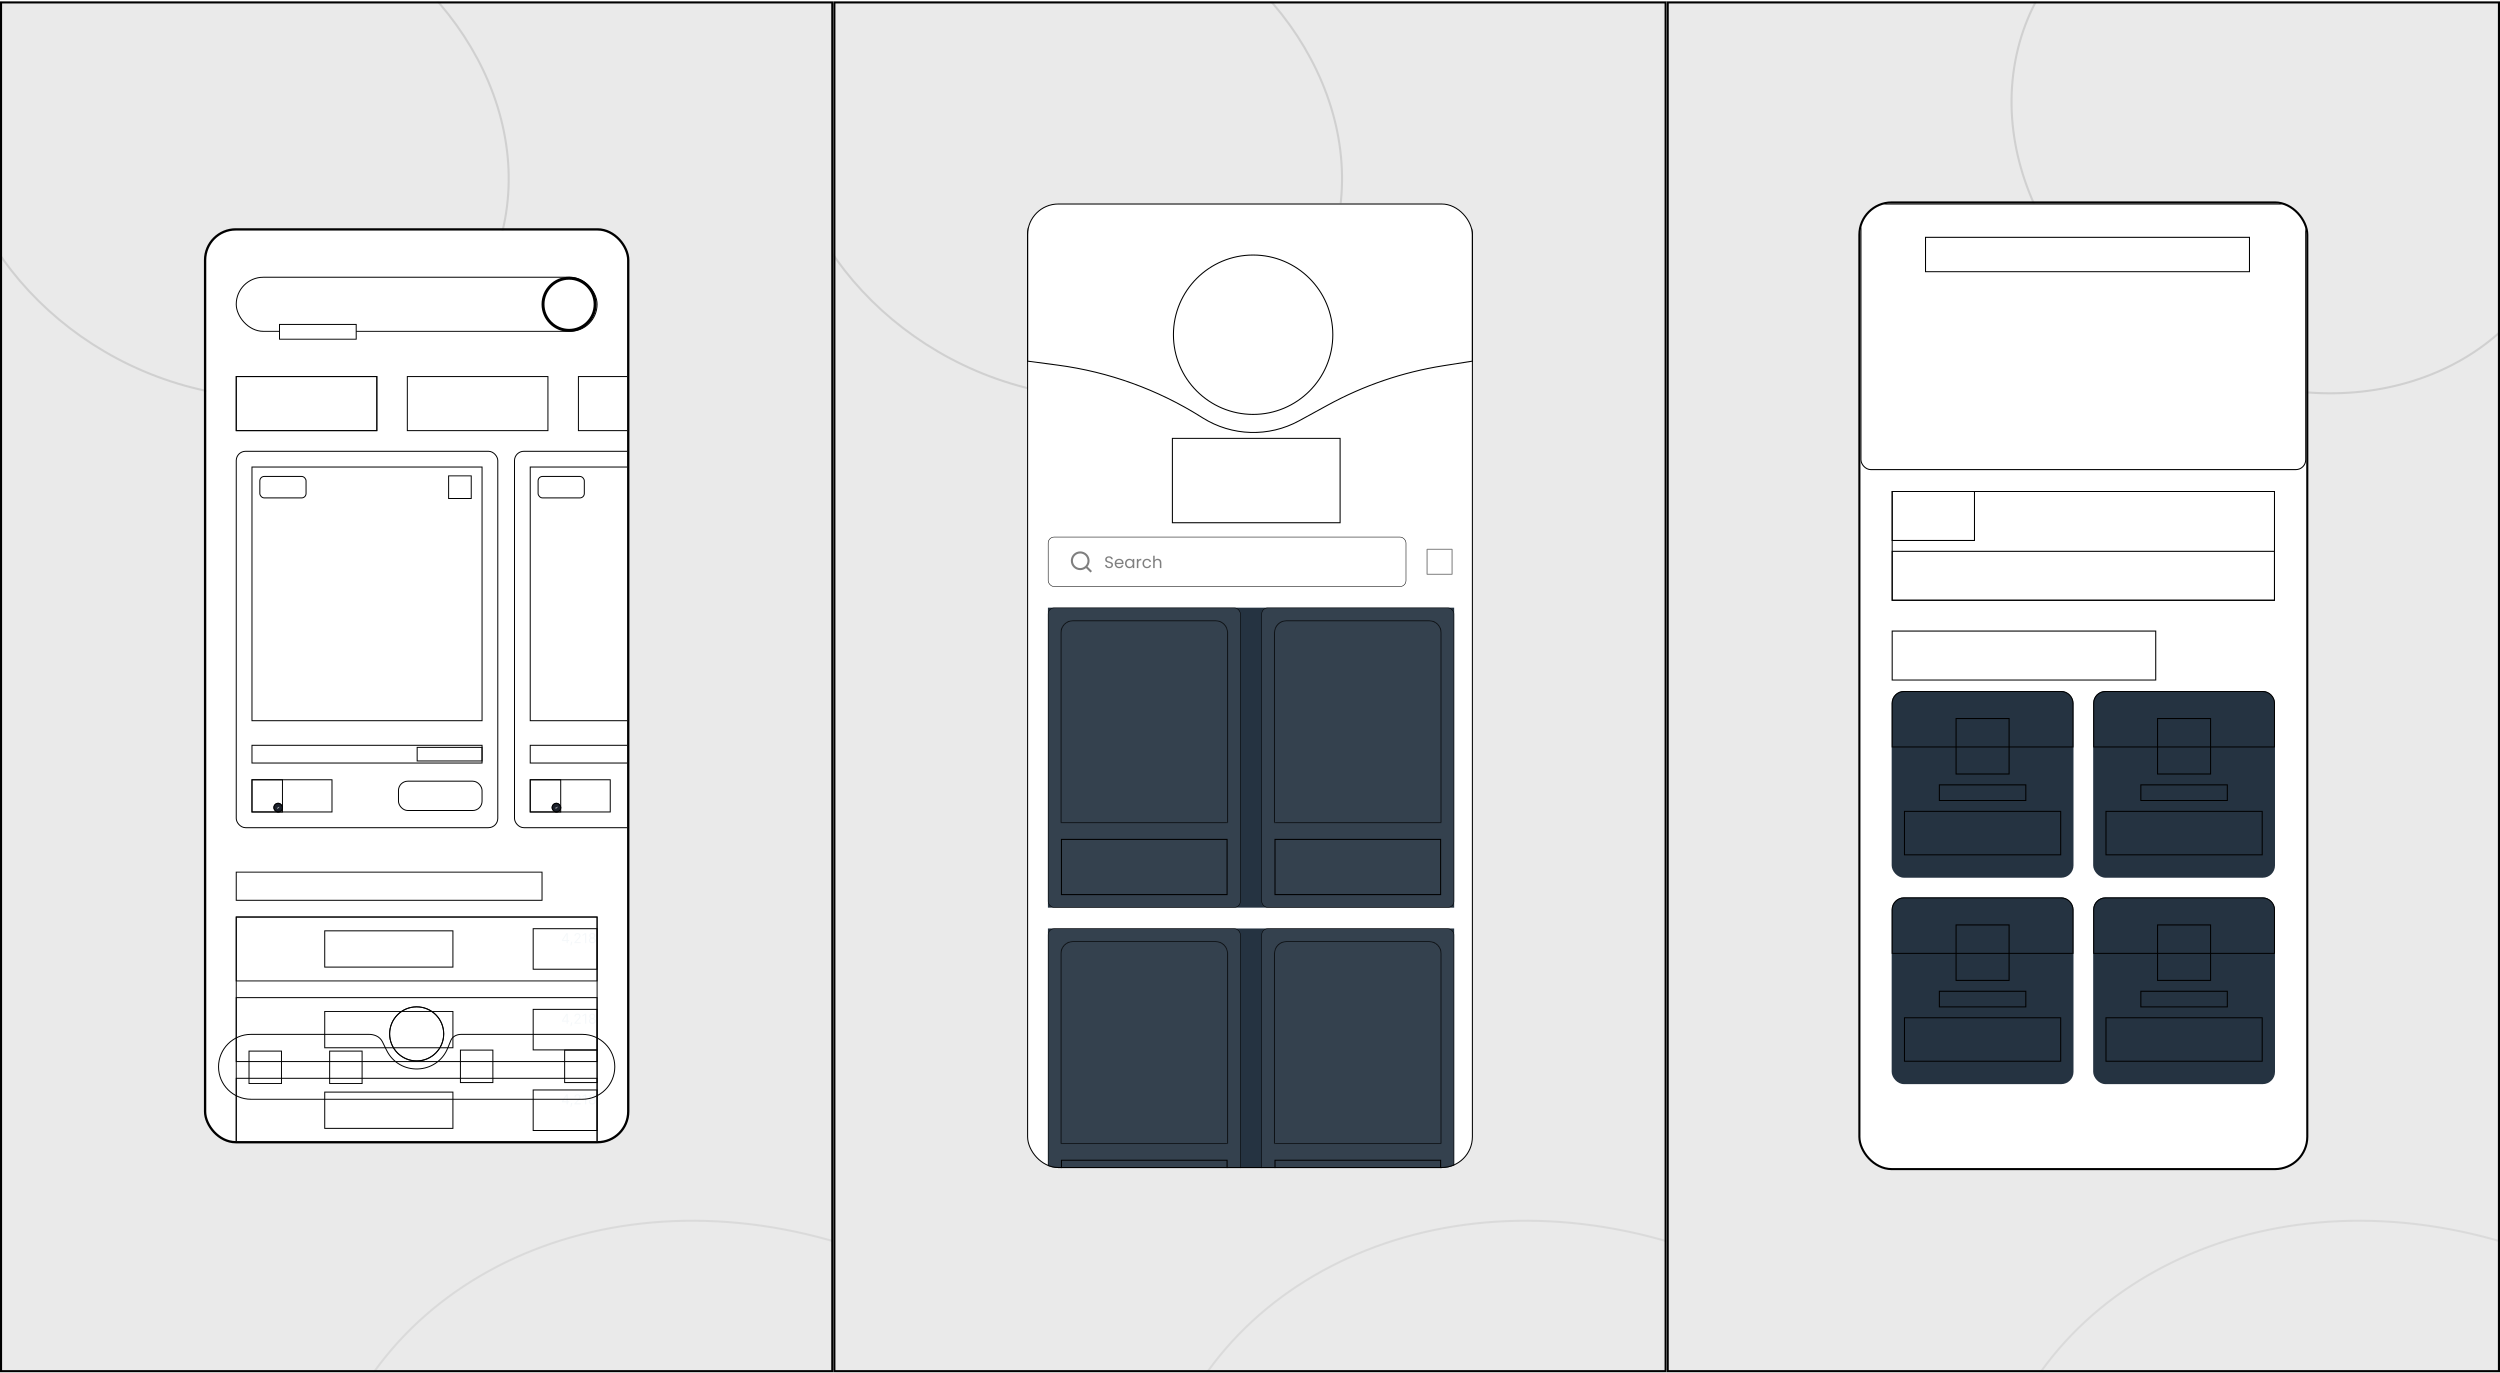 <svg width="1200" height="659" viewBox="0 0 1200 659" fill="none" xmlns="http://www.w3.org/2000/svg">
<g clip-path="url(#clip0_416_4790)">
<rect y="0.666" width="400" height="658" fill="#EAEAEA"/>
<g style="mix-blend-mode:multiply" opacity="0.5">
<path d="M132.127 -48.339C59.146 -68.808 -9.652 -33.047 -21.662 31.338C-33.673 95.723 15.605 164.602 88.586 185.071C161.568 205.54 230.365 169.779 242.376 105.394C254.386 41.009 205.109 -27.87 132.127 -48.339Z" stroke="black" stroke-opacity="0.22"/>
</g>
<g style="mix-blend-mode:multiply" opacity="0.3">
<path d="M397.726 595.146C281.408 562.522 171.679 619.506 152.517 722.224C133.356 824.942 211.971 934.752 328.29 967.376C444.608 1000 554.337 943.016 573.499 840.298C592.66 737.58 514.045 627.77 397.726 595.146Z" stroke="black" stroke-opacity="0.22"/>
</g>
<g clip-path="url(#clip1_416_4790)">
<rect x="99" y="110.666" width="202" height="437.037" rx="14.159" fill="white"/>
<path d="M113.657 422.217V421.147H120.033V422.217H117.463V429.385H116.224V422.217H113.657ZM120.704 429.385V423.206H121.866V424.188H121.93C122.043 423.855 122.242 423.594 122.526 423.403C122.813 423.21 123.137 423.114 123.499 423.114C123.574 423.114 123.663 423.117 123.765 423.122C123.869 423.127 123.951 423.134 124.01 423.142V424.292C123.962 424.279 123.876 424.264 123.753 424.248C123.629 424.229 123.506 424.22 123.383 424.22C123.098 424.22 122.845 424.28 122.622 424.401C122.402 424.519 122.228 424.684 122.099 424.896C121.971 425.105 121.906 425.344 121.906 425.612V429.385H120.704ZM127.492 429.509C126.884 429.509 126.36 429.379 125.92 429.119C125.483 428.856 125.145 428.488 124.906 428.013C124.67 427.536 124.552 426.977 124.552 426.336C124.552 425.703 124.67 425.145 124.906 424.662C125.145 424.18 125.477 423.803 125.904 423.532C126.333 423.261 126.834 423.126 127.408 423.126C127.757 423.126 128.095 423.184 128.422 423.299C128.749 423.414 129.042 423.595 129.303 423.842C129.563 424.089 129.768 424.409 129.918 424.803C130.068 425.195 130.143 425.671 130.143 426.231V426.658H125.232V425.757H128.965C128.965 425.44 128.9 425.16 128.772 424.916C128.643 424.669 128.462 424.475 128.229 424.333C127.998 424.19 127.727 424.119 127.416 424.119C127.078 424.119 126.783 424.203 126.531 424.369C126.282 424.532 126.089 424.747 125.952 425.012C125.818 425.275 125.751 425.561 125.751 425.869V426.573C125.751 426.986 125.823 427.337 125.968 427.627C126.115 427.917 126.321 428.138 126.583 428.291C126.846 428.441 127.153 428.516 127.505 428.516C127.732 428.516 127.94 428.484 128.128 428.419C128.316 428.352 128.478 428.253 128.615 428.122C128.751 427.99 128.856 427.828 128.928 427.635L130.067 427.84C129.976 428.175 129.812 428.469 129.576 428.721C129.343 428.97 129.049 429.165 128.695 429.304C128.344 429.441 127.943 429.509 127.492 429.509ZM132.68 425.716V429.385H131.478V423.206H132.632V424.212H132.709C132.851 423.885 133.073 423.622 133.376 423.424C133.682 423.225 134.067 423.126 134.531 423.126C134.952 423.126 135.32 423.214 135.637 423.391C135.953 423.566 136.199 423.826 136.373 424.172C136.547 424.518 136.634 424.945 136.634 425.455V429.385H135.432V425.6C135.432 425.152 135.315 424.802 135.082 424.55C134.848 424.295 134.528 424.168 134.12 424.168C133.842 424.168 133.593 424.228 133.376 424.349C133.162 424.469 132.991 424.646 132.865 424.88C132.742 425.11 132.68 425.389 132.68 425.716ZM140.56 429.505C140.062 429.505 139.616 429.378 139.225 429.123C138.836 428.866 138.53 428.5 138.308 428.025C138.088 427.548 137.978 426.975 137.978 426.308C137.978 425.64 138.089 425.069 138.312 424.594C138.537 424.119 138.845 423.756 139.237 423.504C139.628 423.252 140.072 423.126 140.568 423.126C140.952 423.126 141.26 423.19 141.493 423.319C141.729 423.445 141.912 423.592 142.041 423.761C142.172 423.93 142.274 424.079 142.346 424.208H142.419V421.147H143.621V429.385H142.447V428.423H142.346C142.274 428.555 142.169 428.705 142.032 428.874C141.898 429.043 141.713 429.19 141.477 429.316C141.241 429.442 140.936 429.505 140.56 429.505ZM140.826 428.48C141.172 428.48 141.464 428.389 141.703 428.206C141.944 428.021 142.126 427.765 142.25 427.438C142.376 427.111 142.439 426.73 142.439 426.296C142.439 425.866 142.377 425.491 142.254 425.169C142.13 424.847 141.949 424.597 141.711 424.417C141.472 424.237 141.177 424.148 140.826 424.148C140.464 424.148 140.162 424.241 139.921 424.429C139.679 424.617 139.497 424.873 139.374 425.197C139.253 425.522 139.193 425.888 139.193 426.296C139.193 426.709 139.254 427.08 139.378 427.41C139.501 427.74 139.683 428.001 139.925 428.194C140.169 428.385 140.469 428.48 140.826 428.48ZM145.338 429.385V423.206H146.541V429.385H145.338ZM145.945 422.253C145.736 422.253 145.556 422.183 145.406 422.044C145.259 421.902 145.185 421.733 145.185 421.537C145.185 421.339 145.259 421.17 145.406 421.03C145.556 420.888 145.736 420.817 145.945 420.817C146.154 420.817 146.333 420.888 146.48 421.03C146.63 421.17 146.706 421.339 146.706 421.537C146.706 421.733 146.63 421.902 146.48 422.044C146.333 422.183 146.154 422.253 145.945 422.253ZM149.361 425.716V429.385H148.159V423.206H149.313V424.212H149.389C149.532 423.885 149.754 423.622 150.057 423.424C150.363 423.225 150.748 423.126 151.212 423.126C151.633 423.126 152.001 423.214 152.318 423.391C152.634 423.566 152.88 423.826 153.054 424.172C153.228 424.518 153.315 424.945 153.315 425.455V429.385H152.113V425.6C152.113 425.152 151.996 424.802 151.763 424.55C151.529 424.295 151.209 424.168 150.801 424.168C150.522 424.168 150.274 424.228 150.057 424.349C149.843 424.469 149.672 424.646 149.546 424.88C149.423 425.11 149.361 425.389 149.361 425.716ZM157.519 431.83C157.028 431.83 156.606 431.766 156.252 431.637C155.9 431.509 155.613 431.338 155.391 431.126C155.168 430.915 155.002 430.683 154.892 430.431L155.926 430.004C155.998 430.122 156.095 430.247 156.215 430.378C156.339 430.512 156.505 430.626 156.714 430.72C156.926 430.814 157.198 430.861 157.531 430.861C157.987 430.861 158.363 430.75 158.661 430.527C158.959 430.307 159.108 429.956 159.108 429.473V428.258H159.031C158.959 428.39 158.854 428.536 158.717 428.697C158.583 428.858 158.398 428.997 158.162 429.115C157.926 429.233 157.619 429.292 157.241 429.292C156.753 429.292 156.313 429.178 155.922 428.95C155.533 428.72 155.225 428.381 154.997 427.933C154.771 427.482 154.659 426.928 154.659 426.271C154.659 425.614 154.77 425.051 154.993 424.582C155.218 424.113 155.526 423.753 155.918 423.504C156.309 423.252 156.753 423.126 157.249 423.126C157.633 423.126 157.942 423.19 158.178 423.319C158.414 423.445 158.598 423.592 158.729 423.761C158.864 423.93 158.967 424.079 159.039 424.208H159.128V423.206H160.306V429.522C160.306 430.052 160.183 430.488 159.936 430.829C159.69 431.169 159.356 431.421 158.935 431.585C158.516 431.749 158.044 431.83 157.519 431.83ZM157.507 428.295C157.853 428.295 158.145 428.214 158.384 428.053C158.625 427.89 158.807 427.656 158.931 427.353C159.057 427.048 159.12 426.682 159.12 426.255C159.12 425.84 159.058 425.474 158.935 425.157C158.811 424.841 158.63 424.594 158.392 424.417C158.153 424.237 157.858 424.148 157.507 424.148C157.145 424.148 156.843 424.241 156.602 424.429C156.36 424.614 156.178 424.866 156.055 425.185C155.934 425.504 155.874 425.861 155.874 426.255C155.874 426.66 155.935 427.016 156.059 427.321C156.182 427.627 156.364 427.866 156.606 428.037C156.85 428.209 157.15 428.295 157.507 428.295ZM171.856 423.826H170.601C170.552 423.558 170.463 423.322 170.331 423.118C170.2 422.914 170.039 422.741 169.848 422.599C169.658 422.457 169.445 422.35 169.209 422.277C168.976 422.205 168.728 422.169 168.465 422.169C167.99 422.169 167.565 422.288 167.19 422.527C166.817 422.765 166.522 423.115 166.305 423.576C166.09 424.038 165.983 424.601 165.983 425.266C165.983 425.936 166.09 426.502 166.305 426.963C166.522 427.425 166.818 427.773 167.194 428.009C167.569 428.245 167.991 428.363 168.461 428.363C168.721 428.363 168.968 428.328 169.201 428.258C169.437 428.186 169.65 428.08 169.84 427.941C170.031 427.801 170.192 427.631 170.323 427.43C170.457 427.226 170.55 426.993 170.601 426.73L171.856 426.734C171.789 427.139 171.659 427.512 171.465 427.852C171.275 428.19 171.03 428.482 170.729 428.729C170.432 428.973 170.091 429.162 169.708 429.296C169.324 429.43 168.906 429.497 168.453 429.497C167.739 429.497 167.104 429.328 166.546 428.991C165.988 428.65 165.548 428.163 165.227 427.53C164.908 426.898 164.748 426.143 164.748 425.266C164.748 424.386 164.909 423.631 165.231 423.001C165.553 422.368 165.992 421.883 166.55 421.545C167.108 421.205 167.742 421.034 168.453 421.034C168.89 421.034 169.297 421.097 169.675 421.223C170.056 421.347 170.398 421.529 170.701 421.77C171.004 422.009 171.255 422.301 171.453 422.647C171.652 422.99 171.786 423.383 171.856 423.826ZM175.849 429.509C175.27 429.509 174.764 429.377 174.332 429.111C173.901 428.846 173.565 428.474 173.327 427.997C173.088 427.52 172.969 426.962 172.969 426.324C172.969 425.683 173.088 425.122 173.327 424.642C173.565 424.162 173.901 423.79 174.332 423.524C174.764 423.259 175.27 423.126 175.849 423.126C176.428 423.126 176.934 423.259 177.365 423.524C177.797 423.79 178.132 424.162 178.371 424.642C178.61 425.122 178.729 425.683 178.729 426.324C178.729 426.962 178.61 427.52 178.371 427.997C178.132 428.474 177.797 428.846 177.365 429.111C176.934 429.377 176.428 429.509 175.849 429.509ZM175.853 428.5C176.228 428.5 176.539 428.401 176.786 428.202C177.033 428.004 177.215 427.74 177.333 427.41C177.454 427.08 177.514 426.717 177.514 426.32C177.514 425.925 177.454 425.563 177.333 425.234C177.215 424.901 177.033 424.634 176.786 424.433C176.539 424.232 176.228 424.132 175.853 424.132C175.475 424.132 175.161 424.232 174.912 424.433C174.665 424.634 174.481 424.901 174.361 425.234C174.243 425.563 174.184 425.925 174.184 426.32C174.184 426.717 174.243 427.08 174.361 427.41C174.481 427.74 174.665 428.004 174.912 428.202C175.161 428.401 175.475 428.5 175.853 428.5ZM181.274 421.147V429.385H180.071V421.147H181.274ZM184.095 421.147V429.385H182.892V421.147H184.095ZM188.376 429.509C187.767 429.509 187.243 429.379 186.803 429.119C186.366 428.856 186.028 428.488 185.789 428.013C185.553 427.536 185.435 426.977 185.435 426.336C185.435 425.703 185.553 425.145 185.789 424.662C186.028 424.18 186.36 423.803 186.787 423.532C187.216 423.261 187.717 423.126 188.291 423.126C188.64 423.126 188.978 423.184 189.305 423.299C189.632 423.414 189.926 423.595 190.186 423.842C190.446 424.089 190.651 424.409 190.801 424.803C190.951 425.195 191.026 425.671 191.026 426.231V426.658H186.115V425.757H189.848C189.848 425.44 189.783 425.16 189.655 424.916C189.526 424.669 189.345 424.475 189.112 424.333C188.881 424.19 188.61 424.119 188.299 424.119C187.961 424.119 187.666 424.203 187.414 424.369C187.165 424.532 186.972 424.747 186.835 425.012C186.701 425.275 186.634 425.561 186.634 425.869V426.573C186.634 426.986 186.706 427.337 186.851 427.627C186.999 427.917 187.204 428.138 187.467 428.291C187.729 428.441 188.036 428.516 188.388 428.516C188.616 428.516 188.823 428.484 189.011 428.419C189.199 428.352 189.361 428.253 189.498 428.122C189.635 427.99 189.739 427.828 189.812 427.635L190.95 427.84C190.859 428.175 190.695 428.469 190.459 428.721C190.226 428.97 189.932 429.165 189.578 429.304C189.227 429.441 188.826 429.509 188.376 429.509ZM194.963 429.509C194.365 429.509 193.85 429.374 193.419 429.103C192.99 428.83 192.66 428.453 192.429 427.973C192.199 427.493 192.083 426.943 192.083 426.324C192.083 425.696 192.201 425.142 192.437 424.662C192.673 424.18 193.006 423.803 193.435 423.532C193.864 423.261 194.369 423.126 194.951 423.126C195.421 423.126 195.839 423.213 196.206 423.387C196.574 423.559 196.87 423.8 197.095 424.111C197.323 424.422 197.459 424.786 197.501 425.201H196.331C196.267 424.912 196.119 424.662 195.889 424.453C195.661 424.244 195.355 424.14 194.971 424.14C194.636 424.14 194.343 424.228 194.09 424.405C193.841 424.579 193.647 424.829 193.507 425.153C193.368 425.475 193.298 425.856 193.298 426.296C193.298 426.746 193.366 427.135 193.503 427.462C193.64 427.789 193.833 428.043 194.082 428.222C194.335 428.402 194.631 428.492 194.971 428.492C195.199 428.492 195.406 428.45 195.591 428.367C195.779 428.281 195.935 428.159 196.061 428.001C196.19 427.843 196.28 427.652 196.331 427.43H197.501C197.459 427.829 197.329 428.186 197.111 428.5C196.894 428.814 196.603 429.06 196.238 429.24C195.876 429.42 195.451 429.509 194.963 429.509ZM201.672 423.206V424.172H198.297V423.206H201.672ZM199.202 421.726H200.405V427.571C200.405 427.804 200.44 427.98 200.509 428.098C200.579 428.213 200.669 428.292 200.779 428.335C200.891 428.375 201.013 428.395 201.145 428.395C201.241 428.395 201.326 428.389 201.398 428.375C201.471 428.362 201.527 428.351 201.567 428.343L201.784 429.336C201.715 429.363 201.615 429.39 201.487 429.417C201.358 429.446 201.197 429.463 201.004 429.465C200.688 429.471 200.393 429.414 200.119 429.296C199.846 429.178 199.624 428.996 199.455 428.749C199.286 428.503 199.202 428.193 199.202 427.82V421.726ZM203.002 429.385V423.206H204.205V429.385H203.002ZM203.61 422.253C203.4 422.253 203.221 422.183 203.071 422.044C202.923 421.902 202.849 421.733 202.849 421.537C202.849 421.339 202.923 421.17 203.071 421.03C203.221 420.888 203.4 420.817 203.61 420.817C203.819 420.817 203.997 420.888 204.145 421.03C204.295 421.17 204.37 421.339 204.37 421.537C204.37 421.733 204.295 421.902 204.145 422.044C203.997 422.183 203.819 422.253 203.61 422.253ZM208.425 429.509C207.846 429.509 207.341 429.377 206.909 429.111C206.477 428.846 206.142 428.474 205.903 427.997C205.665 427.52 205.545 426.962 205.545 426.324C205.545 425.683 205.665 425.122 205.903 424.642C206.142 424.162 206.477 423.79 206.909 423.524C207.341 423.259 207.846 423.126 208.425 423.126C209.005 423.126 209.51 423.259 209.942 423.524C210.374 423.79 210.709 424.162 210.947 424.642C211.186 425.122 211.305 425.683 211.305 426.324C211.305 426.962 211.186 427.52 210.947 427.997C210.709 428.474 210.374 428.846 209.942 429.111C209.51 429.377 209.005 429.509 208.425 429.509ZM208.429 428.5C208.805 428.5 209.116 428.401 209.363 428.202C209.609 428.004 209.792 427.74 209.91 427.41C210.03 427.08 210.091 426.717 210.091 426.32C210.091 425.925 210.03 425.563 209.91 425.234C209.792 424.901 209.609 424.634 209.363 424.433C209.116 424.232 208.805 424.132 208.429 424.132C208.051 424.132 207.738 424.232 207.488 424.433C207.241 424.634 207.058 424.901 206.937 425.234C206.819 425.563 206.76 425.925 206.76 426.32C206.76 426.717 206.819 427.08 206.937 427.41C207.058 427.74 207.241 428.004 207.488 428.202C207.738 428.401 208.051 428.5 208.429 428.5ZM213.851 425.716V429.385H212.648V423.206H213.802V424.212H213.879C214.021 423.885 214.243 423.622 214.546 423.424C214.852 423.225 215.237 423.126 215.701 423.126C216.122 423.126 216.491 423.214 216.807 423.391C217.123 423.566 217.369 423.826 217.543 424.172C217.717 424.518 217.805 424.945 217.805 425.455V429.385H216.602V425.6C216.602 425.152 216.485 424.802 216.252 424.55C216.019 424.295 215.698 424.168 215.291 424.168C215.012 424.168 214.764 424.228 214.546 424.349C214.332 424.469 214.162 424.646 214.036 424.88C213.912 425.11 213.851 425.389 213.851 425.716ZM224.047 424.715L222.957 424.908C222.912 424.768 222.839 424.636 222.74 424.51C222.644 424.384 222.512 424.28 222.346 424.2C222.18 424.119 221.972 424.079 221.722 424.079C221.382 424.079 221.098 424.156 220.87 424.308C220.642 424.459 220.528 424.653 220.528 424.892C220.528 425.098 220.604 425.264 220.757 425.391C220.91 425.517 221.157 425.62 221.497 425.7L222.479 425.925C223.047 426.057 223.471 426.259 223.75 426.533C224.029 426.806 224.168 427.162 224.168 427.599C224.168 427.969 224.061 428.299 223.846 428.588C223.634 428.875 223.338 429.101 222.957 429.264C222.579 429.428 222.141 429.509 221.642 429.509C220.95 429.509 220.386 429.362 219.949 429.067C219.511 428.769 219.243 428.347 219.144 427.8L220.307 427.623C220.379 427.926 220.528 428.155 220.753 428.311C220.978 428.464 221.272 428.54 221.634 428.54C222.028 428.54 222.343 428.458 222.579 428.295C222.815 428.128 222.933 427.926 222.933 427.687C222.933 427.494 222.861 427.332 222.716 427.201C222.574 427.069 222.355 426.97 222.06 426.903L221.014 426.674C220.438 426.542 220.012 426.333 219.735 426.046C219.462 425.759 219.325 425.396 219.325 424.956C219.325 424.591 219.427 424.272 219.631 423.999C219.835 423.725 220.116 423.512 220.475 423.359C220.835 423.204 221.246 423.126 221.71 423.126C222.378 423.126 222.904 423.271 223.287 423.56C223.671 423.847 223.924 424.232 224.047 424.715Z" fill="white"/>
<rect x="113.395" y="418.621" width="146.78" height="13.528" stroke="black" stroke-width="0.472"/>
<rect x="113.395" y="440.172" width="173.21" height="114.215" fill="white"/>
<rect x="155.871" y="446.802" width="61.528" height="17.416" stroke="black" stroke-width="0.472"/>
<path d="M269.721 451.712V451.233L271.833 447.892H272.18V448.633H271.946L270.35 451.158V451.196H273.194V451.712H269.721ZM271.983 452.697V451.566V451.343V447.892H272.537V452.697H271.983ZM274.683 452.04L274.645 452.294C274.618 452.472 274.578 452.663 274.523 452.866C274.47 453.07 274.414 453.261 274.356 453.441C274.299 453.621 274.251 453.764 274.213 453.87H273.791C273.811 453.77 273.838 453.638 273.871 453.474C273.904 453.31 273.936 453.126 273.969 452.923C274.004 452.721 274.032 452.514 274.054 452.303L274.082 452.04H274.683ZM275.699 452.697V452.275L277.285 450.539C277.472 450.335 277.625 450.158 277.745 450.008C277.866 449.857 277.955 449.714 278.013 449.581C278.072 449.447 278.102 449.306 278.102 449.159C278.102 448.99 278.061 448.844 277.98 448.72C277.9 448.597 277.791 448.501 277.651 448.434C277.512 448.367 277.356 448.333 277.182 448.333C276.998 448.333 276.836 448.371 276.699 448.448C276.563 448.523 276.457 448.629 276.382 448.765C276.308 448.901 276.272 449.06 276.272 449.243H275.718C275.718 448.962 275.783 448.715 275.913 448.502C276.043 448.289 276.219 448.123 276.443 448.004C276.668 447.886 276.921 447.826 277.201 447.826C277.482 447.826 277.732 447.886 277.949 448.004C278.167 448.123 278.337 448.284 278.461 448.485C278.584 448.687 278.646 448.912 278.646 449.159C278.646 449.336 278.614 449.509 278.55 449.677C278.488 449.845 278.378 450.032 278.222 450.238C278.067 450.443 277.852 450.693 277.576 450.989L276.497 452.144V452.181H278.731V452.697H275.699ZM281.389 447.892V452.697H280.807V448.502H280.779L279.606 449.281V448.69L280.807 447.892H281.389ZM284.311 452.763C283.988 452.763 283.704 452.706 283.456 452.592C283.211 452.476 283.019 452.317 282.882 452.115C282.744 451.912 282.676 451.68 282.677 451.421C282.676 451.217 282.716 451.03 282.797 450.858C282.878 450.684 282.989 450.539 283.13 450.424C283.273 450.306 283.431 450.232 283.607 450.201V450.173C283.377 450.113 283.194 449.984 283.058 449.785C282.921 449.585 282.854 449.358 282.856 449.103C282.854 448.859 282.916 448.64 283.041 448.448C283.166 448.256 283.338 448.104 283.557 447.993C283.778 447.882 284.029 447.826 284.311 447.826C284.589 447.826 284.838 447.882 285.057 447.993C285.276 448.104 285.448 448.256 285.573 448.448C285.7 448.64 285.764 448.859 285.765 449.103C285.764 449.358 285.694 449.585 285.556 449.785C285.42 449.984 285.24 450.113 285.014 450.173V450.201C285.188 450.232 285.344 450.306 285.484 450.424C285.623 450.539 285.734 450.684 285.817 450.858C285.9 451.03 285.942 451.217 285.944 451.421C285.942 451.68 285.872 451.912 285.732 452.115C285.595 452.317 285.403 452.476 285.158 452.592C284.914 452.706 284.631 452.763 284.311 452.763ZM284.311 452.247C284.528 452.247 284.716 452.212 284.874 452.141C285.032 452.071 285.154 451.971 285.24 451.843C285.326 451.715 285.37 451.565 285.371 451.393C285.37 451.211 285.323 451.051 285.23 450.912C285.138 450.772 285.012 450.663 284.853 450.583C284.695 450.503 284.514 450.463 284.311 450.463C284.106 450.463 283.923 450.503 283.761 450.583C283.602 450.663 283.476 450.772 283.384 450.912C283.293 451.051 283.248 451.211 283.25 451.393C283.248 451.565 283.29 451.715 283.374 451.843C283.46 451.971 283.583 452.071 283.743 452.141C283.902 452.212 284.092 452.247 284.311 452.247ZM284.311 449.966C284.483 449.966 284.635 449.932 284.768 449.863C284.903 449.794 285.008 449.698 285.085 449.574C285.161 449.451 285.201 449.306 285.202 449.14C285.201 448.977 285.162 448.836 285.087 448.715C285.012 448.593 284.908 448.5 284.775 448.434C284.642 448.367 284.487 448.333 284.311 448.333C284.131 448.333 283.973 448.367 283.839 448.434C283.704 448.5 283.6 448.593 283.527 448.715C283.453 448.836 283.417 448.977 283.419 449.14C283.417 449.306 283.454 449.451 283.529 449.574C283.606 449.698 283.711 449.794 283.846 449.863C283.98 449.932 284.135 449.966 284.311 449.966Z" fill="#F5F8FA"/>
<rect x="255.927" y="445.785" width="30.678" height="19.453" stroke="black" stroke-width="0.472"/>
<rect x="113.395" y="440.172" width="173.21" height="30.678" stroke="black" stroke-width="0.472"/>
<rect x="155.871" y="485.504" width="61.528" height="17.416" stroke="black" stroke-width="0.472"/>
<path d="M269.721 490.413V489.934L271.833 486.593H272.18V487.334H271.946L270.35 489.859V489.897H273.194V490.413H269.721ZM271.983 491.398V490.267V490.045V486.593H272.537V491.398H271.983ZM274.683 490.741L274.645 490.995C274.618 491.173 274.578 491.364 274.523 491.567C274.47 491.771 274.414 491.962 274.356 492.142C274.299 492.322 274.251 492.465 274.213 492.572H273.791C273.811 492.472 273.838 492.339 273.871 492.175C273.904 492.011 273.936 491.827 273.969 491.624C274.004 491.422 274.032 491.215 274.054 491.004L274.082 490.741H274.683ZM275.699 491.398V490.976L277.285 489.24C277.472 489.036 277.625 488.86 277.745 488.709C277.866 488.558 277.955 488.415 278.013 488.282C278.072 488.148 278.102 488.007 278.102 487.86C278.102 487.691 278.061 487.545 277.98 487.421C277.9 487.298 277.791 487.202 277.651 487.135C277.512 487.068 277.356 487.034 277.182 487.034C276.998 487.034 276.836 487.072 276.699 487.149C276.563 487.224 276.457 487.33 276.382 487.466C276.308 487.602 276.272 487.762 276.272 487.945H275.718C275.718 487.663 275.783 487.416 275.913 487.203C276.043 486.99 276.219 486.825 276.443 486.706C276.668 486.587 276.921 486.527 277.201 486.527C277.482 486.527 277.732 486.587 277.949 486.706C278.167 486.825 278.337 486.985 278.461 487.187C278.584 487.388 278.646 487.613 278.646 487.86C278.646 488.037 278.614 488.21 278.55 488.379C278.488 488.546 278.378 488.733 278.222 488.939C278.067 489.144 277.852 489.395 277.576 489.69L276.497 490.845V490.882H278.731V491.398H275.699ZM281.389 486.593V491.398H280.807V487.203H280.779L279.606 487.982V487.391L280.807 486.593H281.389ZM284.311 491.464C283.988 491.464 283.704 491.407 283.456 491.293C283.211 491.177 283.019 491.018 282.882 490.817C282.744 490.613 282.676 490.382 282.677 490.122C282.676 489.919 282.716 489.731 282.797 489.559C282.878 489.385 282.989 489.241 283.13 489.125C283.273 489.007 283.431 488.933 283.607 488.902V488.874C283.377 488.814 283.194 488.685 283.058 488.487C282.921 488.286 282.854 488.059 282.856 487.804C282.854 487.56 282.916 487.342 283.041 487.149C283.166 486.957 283.338 486.805 283.557 486.694C283.778 486.583 284.029 486.527 284.311 486.527C284.589 486.527 284.838 486.583 285.057 486.694C285.276 486.805 285.448 486.957 285.573 487.149C285.7 487.342 285.764 487.56 285.765 487.804C285.764 488.059 285.694 488.286 285.556 488.487C285.42 488.685 285.24 488.814 285.014 488.874V488.902C285.188 488.933 285.344 489.007 285.484 489.125C285.623 489.241 285.734 489.385 285.817 489.559C285.9 489.731 285.942 489.919 285.944 490.122C285.942 490.382 285.872 490.613 285.732 490.817C285.595 491.018 285.403 491.177 285.158 491.293C284.914 491.407 284.631 491.464 284.311 491.464ZM284.311 490.948C284.528 490.948 284.716 490.913 284.874 490.842C285.032 490.772 285.154 490.673 285.24 490.544C285.326 490.416 285.37 490.266 285.371 490.094C285.37 489.912 285.323 489.752 285.23 489.613C285.138 489.474 285.012 489.364 284.853 489.284C284.695 489.205 284.514 489.165 284.311 489.165C284.106 489.165 283.923 489.205 283.761 489.284C283.602 489.364 283.476 489.474 283.384 489.613C283.293 489.752 283.248 489.912 283.25 490.094C283.248 490.266 283.29 490.416 283.374 490.544C283.46 490.673 283.583 490.772 283.743 490.842C283.902 490.913 284.092 490.948 284.311 490.948ZM284.311 488.667C284.483 488.667 284.635 488.633 284.768 488.564C284.903 488.495 285.008 488.399 285.085 488.275C285.161 488.152 285.201 488.007 285.202 487.841C285.201 487.679 285.162 487.537 285.087 487.417C285.012 487.295 284.908 487.201 284.775 487.135C284.642 487.068 284.487 487.034 284.311 487.034C284.131 487.034 283.973 487.068 283.839 487.135C283.704 487.201 283.6 487.295 283.527 487.417C283.453 487.537 283.417 487.679 283.419 487.841C283.417 488.007 283.454 488.152 283.529 488.275C283.606 488.399 283.711 488.495 283.846 488.564C283.98 488.633 284.135 488.667 284.311 488.667Z" fill="#F5F8FA"/>
<rect x="255.927" y="484.486" width="30.678" height="19.453" stroke="black" stroke-width="0.472"/>
<rect x="113.395" y="478.873" width="173.21" height="30.678" stroke="black" stroke-width="0.472"/>
<rect x="155.871" y="524.205" width="61.528" height="17.416" stroke="black" stroke-width="0.472"/>
<path d="M269.721 529.114V528.635L271.833 525.294H272.18V526.036H271.946L270.35 528.56V528.598H273.194V529.114H269.721ZM271.983 530.1V528.969V528.746V525.294H272.537V530.1H271.983ZM274.683 529.443L274.645 529.696C274.618 529.874 274.578 530.065 274.523 530.269C274.47 530.472 274.414 530.664 274.356 530.843C274.299 531.023 274.251 531.166 274.213 531.273H273.791C273.811 531.173 273.838 531.041 273.871 530.876C273.904 530.712 273.936 530.528 273.969 530.325C274.004 530.123 274.032 529.917 274.054 529.705L274.082 529.443H274.683ZM275.699 530.1V529.677L277.285 527.941C277.472 527.738 277.625 527.561 277.745 527.411C277.866 527.259 277.955 527.117 278.013 526.984C278.072 526.849 278.102 526.708 278.102 526.561C278.102 526.392 278.061 526.246 277.98 526.122C277.9 525.999 277.791 525.903 277.651 525.836C277.512 525.769 277.356 525.735 277.182 525.735C276.998 525.735 276.836 525.774 276.699 525.85C276.563 525.925 276.457 526.031 276.382 526.167C276.308 526.303 276.272 526.463 276.272 526.646H275.718C275.718 526.364 275.783 526.117 275.913 525.904C276.043 525.691 276.219 525.526 276.443 525.407C276.668 525.288 276.921 525.228 277.201 525.228C277.482 525.228 277.732 525.288 277.949 525.407C278.167 525.526 278.337 525.686 278.461 525.888C278.584 526.09 278.646 526.314 278.646 526.561C278.646 526.738 278.614 526.911 278.55 527.08C278.488 527.247 278.378 527.434 278.222 527.641C278.067 527.845 277.852 528.096 277.576 528.391L276.497 529.546V529.583H278.731V530.1H275.699ZM281.389 525.294V530.1H280.807V525.904H280.779L279.606 526.683V526.092L280.807 525.294H281.389ZM284.311 530.165C283.988 530.165 283.704 530.108 283.456 529.994C283.211 529.878 283.019 529.719 282.882 529.518C282.744 529.314 282.676 529.083 282.677 528.823C282.676 528.62 282.716 528.432 282.797 528.26C282.878 528.086 282.989 527.942 283.13 527.826C283.273 527.709 283.431 527.634 283.607 527.603V527.575C283.377 527.515 283.194 527.386 283.058 527.188C282.921 526.987 282.854 526.76 282.856 526.505C282.854 526.261 282.916 526.043 283.041 525.85C283.166 525.658 283.338 525.506 283.557 525.395C283.778 525.284 284.029 525.228 284.311 525.228C284.589 525.228 284.838 525.284 285.057 525.395C285.276 525.506 285.448 525.658 285.573 525.85C285.7 526.043 285.764 526.261 285.765 526.505C285.764 526.76 285.694 526.987 285.556 527.188C285.42 527.386 285.24 527.515 285.014 527.575V527.603C285.188 527.634 285.344 527.709 285.484 527.826C285.623 527.942 285.734 528.086 285.817 528.26C285.9 528.432 285.942 528.62 285.944 528.823C285.942 529.083 285.872 529.314 285.732 529.518C285.595 529.719 285.403 529.878 285.158 529.994C284.914 530.108 284.631 530.165 284.311 530.165ZM284.311 529.649C284.528 529.649 284.716 529.614 284.874 529.544C285.032 529.473 285.154 529.374 285.24 529.246C285.326 529.117 285.37 528.967 285.371 528.795C285.37 528.614 285.323 528.453 285.23 528.314C285.138 528.175 285.012 528.065 284.853 527.985C284.695 527.906 284.514 527.866 284.311 527.866C284.106 527.866 283.923 527.906 283.761 527.985C283.602 528.065 283.476 528.175 283.384 528.314C283.293 528.453 283.248 528.614 283.25 528.795C283.248 528.967 283.29 529.117 283.374 529.246C283.46 529.374 283.583 529.473 283.743 529.544C283.902 529.614 284.092 529.649 284.311 529.649ZM284.311 527.368C284.483 527.368 284.635 527.334 284.768 527.265C284.903 527.196 285.008 527.1 285.085 526.977C285.161 526.853 285.201 526.708 285.202 526.542C285.201 526.38 285.162 526.238 285.087 526.118C285.012 525.996 284.908 525.902 284.775 525.836C284.642 525.769 284.487 525.735 284.311 525.735C284.131 525.735 283.973 525.769 283.839 525.836C283.704 525.902 283.6 525.996 283.527 526.118C283.453 526.238 283.417 526.38 283.419 526.542C283.417 526.708 283.454 526.853 283.529 526.977C283.606 527.1 283.711 527.196 283.846 527.265C283.98 527.334 284.135 527.368 284.311 527.368Z" fill="#F5F8FA"/>
<rect x="255.927" y="523.187" width="30.678" height="19.453" stroke="black" stroke-width="0.472"/>
<rect x="113.395" y="517.574" width="173.21" height="30.678" stroke="black" stroke-width="0.472"/>
<rect x="113.395" y="440.172" width="173.21" height="114.215" stroke="black" stroke-width="0.472"/>
<circle cx="273.154" cy="146.061" r="12.507" stroke="black" stroke-width="1.416"/>
<rect x="113.395" y="133.082" width="173.21" height="25.958" rx="12.979" stroke="black" stroke-width="0.472"/>
<rect x="113.395" y="180.75" width="67.491" height="25.958" stroke="black" stroke-width="0.472"/>
<rect x="113.395" y="180.75" width="67.491" height="25.958" stroke="black" stroke-width="0.472"/>
<rect x="195.516" y="180.75" width="67.491" height="25.958" stroke="black" stroke-width="0.472"/>
<rect x="277.638" y="180.75" width="67.491" height="25.958" stroke="black" stroke-width="0.472"/>
<rect x="120.946" y="224.17" width="110.439" height="121.766" fill="white"/>
<path d="M132.386 236.346H131.992L133.491 232.227H133.893L135.391 236.346H134.997L133.706 232.715H133.678L132.386 236.346ZM132.67 234.767H134.713V235.105H132.67V234.767ZM136.023 236.346V233.256H136.371V233.731H136.397C136.458 233.576 136.566 233.45 136.719 233.355C136.873 233.259 137.047 233.21 137.242 233.21C137.271 233.21 137.304 233.211 137.34 233.212C137.376 233.214 137.406 233.215 137.431 233.216V233.58C137.414 233.578 137.386 233.574 137.346 233.568C137.306 233.563 137.262 233.56 137.215 233.56C137.054 233.56 136.911 233.594 136.785 233.663C136.66 233.73 136.562 233.823 136.489 233.942C136.417 234.062 136.381 234.198 136.381 234.351V236.346H136.023ZM139.452 233.256V233.568H137.978V233.256H139.452ZM138.438 232.516H138.798V235.539C138.798 235.668 138.82 235.769 138.865 235.843C138.909 235.915 138.966 235.967 139.038 235.998C139.109 236.027 139.184 236.042 139.265 236.042C139.312 236.042 139.352 236.039 139.385 236.034C139.419 236.027 139.448 236.021 139.474 236.014L139.55 236.338C139.516 236.351 139.473 236.363 139.422 236.374C139.371 236.386 139.308 236.392 139.233 236.392C139.101 236.392 138.975 236.363 138.852 236.305C138.732 236.248 138.633 236.162 138.555 236.048C138.477 235.934 138.438 235.793 138.438 235.624V232.516Z" fill="white"/>
<rect x="124.722" y="228.693" width="22.182" height="10.304" rx="2.124" stroke="black" stroke-width="0.472"/>
<rect x="215.339" y="228.418" width="10.855" height="10.855" stroke="black" stroke-width="0.472"/>
<rect x="120.946" y="224.17" width="110.439" height="121.766" stroke="black" stroke-width="0.472"/>
<rect x="200.236" y="358.736" width="31.149" height="6.528" stroke="black" stroke-width="0.472"/>
<rect x="120.946" y="357.736" width="110.439" height="8.528" stroke="black" stroke-width="0.472"/>
<g clip-path="url(#clip2_416_4790)">
<rect x="131.22" y="385.346" width="4.593" height="4.616" rx="2.296" fill="#1C212B"/>
<g clip-path="url(#clip3_416_4790)">
<path d="M133.221 388.107L132.953 387.834C132.943 387.824 132.934 387.811 132.929 387.798C132.923 387.784 132.92 387.769 132.92 387.754C132.92 387.739 132.923 387.725 132.929 387.711C132.934 387.697 132.943 387.685 132.953 387.674L132.961 387.666C133.005 387.622 133.077 387.622 133.121 387.666L133.302 387.85L133.883 387.264C133.927 387.219 133.999 387.219 134.043 387.264L134.051 387.272C134.095 387.316 134.095 387.388 134.051 387.432L133.384 388.107C133.337 388.152 133.266 388.152 133.221 388.107Z" fill="#F5F8FA"/>
</g>
</g>
<rect x="131.456" y="385.582" width="4.121" height="4.144" rx="2.06" stroke="black" stroke-width="0.472"/>
<rect x="120.946" y="374.287" width="14.631" height="15.447" stroke="black" stroke-width="0.472"/>
<rect x="120.946" y="374.287" width="38.407" height="15.447" stroke="black" stroke-width="0.472"/>
<rect x="191.268" y="374.97" width="40.117" height="14.079" rx="4.484" stroke="black" stroke-width="0.472"/>
<rect x="113.395" y="216.619" width="125.542" height="180.667" rx="4.484" stroke="black" stroke-width="0.472"/>
<rect x="254.511" y="224.17" width="110.439" height="121.766" fill="white"/>
<path d="M265.952 236.346H265.558L267.056 232.227H267.458L268.957 236.346H268.562L267.271 232.715H267.243L265.952 236.346ZM266.235 234.767H268.279V235.105H266.235V234.767ZM269.588 236.346V233.256H269.936V233.731H269.962C270.024 233.576 270.131 233.45 270.284 233.355C270.438 233.259 270.613 233.21 270.807 233.21C270.836 233.21 270.869 233.211 270.905 233.212C270.942 233.214 270.972 233.215 270.996 233.216V233.58C270.98 233.578 270.952 233.574 270.912 233.568C270.871 233.563 270.828 233.56 270.781 233.56C270.62 233.56 270.476 233.594 270.35 233.663C270.226 233.73 270.127 233.823 270.055 233.942C269.982 234.062 269.946 234.198 269.946 234.351V236.346H269.588ZM273.017 233.256V233.568H271.543V233.256H273.017ZM272.004 232.516H272.364V235.539C272.364 235.668 272.386 235.769 272.43 235.843C272.474 235.915 272.532 235.967 272.603 235.998C272.674 236.027 272.75 236.042 272.83 236.042C272.877 236.042 272.917 236.039 272.951 236.034C272.984 236.027 273.014 236.021 273.039 236.014L273.116 236.338C273.081 236.351 273.038 236.363 272.987 236.374C272.936 236.386 272.873 236.392 272.798 236.392C272.667 236.392 272.54 236.363 272.418 236.305C272.297 236.248 272.198 236.162 272.12 236.048C272.042 235.934 272.004 235.793 272.004 235.624V232.516Z" fill="white"/>
<rect x="258.287" y="228.693" width="22.182" height="10.304" rx="2.124" stroke="black" stroke-width="0.472"/>
<rect x="254.511" y="224.17" width="110.439" height="121.766" stroke="black" stroke-width="0.472"/>
<rect x="254.511" y="357.736" width="110.439" height="8.528" stroke="black" stroke-width="0.472"/>
<g clip-path="url(#clip4_416_4790)">
<rect x="264.786" y="385.346" width="4.593" height="4.616" rx="2.296" fill="#1C212B"/>
<path d="M266.787 388.107L266.518 387.834C266.508 387.824 266.5 387.811 266.494 387.798C266.488 387.784 266.485 387.769 266.485 387.754C266.485 387.739 266.488 387.725 266.494 387.711C266.5 387.697 266.508 387.685 266.518 387.674L266.526 387.666C266.57 387.622 266.642 387.622 266.686 387.666L266.868 387.85L267.448 387.264C267.492 387.219 267.564 387.219 267.608 387.264L267.616 387.272C267.66 387.316 267.66 387.388 267.616 387.432L266.949 388.107C266.903 388.152 266.832 388.152 266.787 388.107Z" fill="#F5F8FA"/>
</g>
<rect x="265.022" y="385.582" width="4.121" height="4.144" rx="2.06" stroke="black" stroke-width="0.472"/>
<rect x="254.511" y="374.287" width="14.631" height="15.447" stroke="black" stroke-width="0.472"/>
<rect x="254.511" y="374.287" width="38.407" height="15.447" stroke="black" stroke-width="0.472"/>
<rect x="246.96" y="216.619" width="125.542" height="180.667" rx="4.484" stroke="black" stroke-width="0.472"/>
<path d="M128.262 146.77C128.466 146.77 128.635 146.703 128.769 146.569C128.903 146.436 128.97 146.267 128.97 146.062C128.97 145.858 128.903 145.688 128.769 145.555C128.635 145.421 128.466 145.354 128.262 145.354C128.057 145.354 127.888 145.421 127.754 145.555C127.621 145.688 127.554 145.858 127.554 146.062C127.554 146.267 127.621 146.436 127.754 146.569C127.888 146.703 128.057 146.77 128.262 146.77ZM123.07 149.366V142.758V149.366ZM123.07 150.31C122.811 150.31 122.588 150.217 122.403 150.033C122.219 149.848 122.126 149.625 122.126 149.366V142.758C122.126 142.499 122.219 142.277 122.403 142.091C122.588 141.907 122.811 141.814 123.07 141.814H129.678C129.937 141.814 130.159 141.907 130.345 142.091C130.529 142.277 130.622 142.499 130.622 142.758V143.938H129.678V142.758H123.07V149.366H129.678V148.186H130.622V149.366C130.622 149.625 130.529 149.848 130.345 150.033C130.159 150.217 129.937 150.31 129.678 150.31H123.07ZM126.846 148.422C126.586 148.422 126.364 148.33 126.179 148.145C125.994 147.96 125.902 147.738 125.902 147.478V144.646C125.902 144.387 125.994 144.164 126.179 143.979C126.364 143.795 126.586 143.702 126.846 143.702H130.15C130.409 143.702 130.631 143.795 130.816 143.979C131.001 144.164 131.094 144.387 131.094 144.646V147.478C131.094 147.738 131.001 147.96 130.816 148.145C130.631 148.33 130.409 148.422 130.15 148.422H126.846ZM130.15 147.478V144.646H126.846V147.478H130.15Z" fill="white"/>
<rect x="134.161" y="155.738" width="36.813" height="7.079" fill="white" stroke="black" stroke-width="0.472"/>
<path d="M137.928 146.103L137.309 145.951L137.564 143.59H140.096V144.248H138.209L138.08 145.4C138.153 145.357 138.254 145.315 138.383 145.274C138.512 145.231 138.659 145.209 138.825 145.209C139.047 145.209 139.244 145.246 139.419 145.319C139.595 145.39 139.745 145.494 139.867 145.632C139.99 145.767 140.083 145.933 140.148 146.129C140.212 146.322 140.245 146.541 140.245 146.784C140.245 147.001 140.212 147.204 140.148 147.393C140.085 147.583 139.991 147.749 139.864 147.893C139.737 148.038 139.577 148.151 139.383 148.232C139.192 148.312 138.965 148.352 138.702 148.352C138.507 148.352 138.318 148.324 138.138 148.268C137.959 148.21 137.799 148.125 137.657 148.013C137.515 147.899 137.401 147.759 137.315 147.593C137.229 147.426 137.18 147.233 137.167 147.016H137.928C137.947 147.169 137.989 147.299 138.054 147.406C138.121 147.512 138.209 147.592 138.318 147.648C138.428 147.704 138.555 147.732 138.699 147.732C138.83 147.732 138.943 147.71 139.038 147.664C139.133 147.617 139.211 147.55 139.273 147.464C139.338 147.376 139.385 147.273 139.415 147.155C139.448 147.036 139.464 146.905 139.464 146.761C139.464 146.623 139.446 146.498 139.409 146.384C139.375 146.27 139.322 146.171 139.251 146.087C139.182 146.003 139.095 145.938 138.99 145.893C138.884 145.846 138.763 145.822 138.625 145.822C138.44 145.822 138.298 145.849 138.199 145.903C138.102 145.957 138.012 146.023 137.928 146.103ZM143.939 147.006C143.939 147.299 143.871 147.545 143.735 147.745C143.6 147.945 143.415 148.097 143.181 148.2C142.948 148.301 142.686 148.352 142.393 148.352C142.101 148.352 141.837 148.301 141.603 148.2C141.368 148.097 141.183 147.945 141.048 147.745C140.912 147.545 140.845 147.299 140.845 147.006C140.845 146.813 140.882 146.637 140.958 146.48C141.033 146.321 141.139 146.185 141.277 146.071C141.417 145.954 141.58 145.865 141.767 145.803C141.957 145.74 142.163 145.709 142.387 145.709C142.684 145.709 142.949 145.764 143.184 145.874C143.418 145.984 143.602 146.135 143.735 146.329C143.871 146.522 143.939 146.748 143.939 147.006ZM143.158 146.968C143.158 146.811 143.126 146.673 143.061 146.555C142.997 146.436 142.906 146.345 142.79 146.28C142.674 146.216 142.54 146.184 142.387 146.184C142.232 146.184 142.098 146.216 141.984 146.28C141.87 146.345 141.78 146.436 141.716 146.555C141.653 146.673 141.622 146.811 141.622 146.968C141.622 147.127 141.653 147.264 141.716 147.381C141.778 147.495 141.867 147.582 141.984 147.642C142.1 147.702 142.236 147.732 142.393 147.732C142.55 147.732 142.686 147.702 142.8 147.642C142.914 147.582 143.002 147.495 143.064 147.381C143.127 147.264 143.158 147.127 143.158 146.968ZM143.832 144.825C143.832 145.06 143.77 145.268 143.645 145.451C143.523 145.634 143.353 145.778 143.135 145.884C142.918 145.987 142.671 146.038 142.393 146.038C142.114 146.038 141.864 145.987 141.645 145.884C141.428 145.778 141.257 145.634 141.132 145.451C141.009 145.268 140.948 145.06 140.948 144.825C140.948 144.546 141.009 144.31 141.132 144.119C141.257 143.925 141.428 143.778 141.645 143.677C141.862 143.576 142.11 143.525 142.39 143.525C142.67 143.525 142.918 143.576 143.135 143.677C143.353 143.778 143.523 143.925 143.645 144.119C143.77 144.31 143.832 144.546 143.832 144.825ZM143.055 144.851C143.055 144.711 143.027 144.589 142.971 144.483C142.917 144.376 142.841 144.292 142.742 144.232C142.643 144.171 142.526 144.141 142.39 144.141C142.255 144.141 142.137 144.17 142.038 144.228C141.939 144.286 141.863 144.368 141.809 144.474C141.756 144.579 141.729 144.705 141.729 144.851C141.729 144.995 141.756 145.121 141.809 145.229C141.863 145.334 141.939 145.417 142.038 145.477C142.14 145.537 142.258 145.567 142.393 145.567C142.529 145.567 142.646 145.537 142.745 145.477C142.844 145.417 142.92 145.334 142.974 145.229C143.028 145.121 143.055 144.995 143.055 144.851ZM145.397 147.539L145.394 148.094C145.394 148.313 145.339 148.539 145.229 148.771C145.12 149.003 144.974 149.195 144.794 149.345L144.377 149.103C144.438 149.007 144.493 148.909 144.542 148.81C144.592 148.711 144.631 148.605 144.661 148.494C144.692 148.382 144.707 148.258 144.707 148.123V147.539H145.397ZM147.013 145.587H147.478C147.659 145.587 147.808 145.556 147.926 145.493C148.047 145.431 148.136 145.345 148.194 145.235C148.252 145.125 148.281 145 148.281 144.858C148.281 144.709 148.254 144.582 148.201 144.477C148.149 144.369 148.069 144.286 147.962 144.228C147.857 144.17 147.722 144.141 147.559 144.141C147.421 144.141 147.296 144.169 147.184 144.225C147.075 144.279 146.988 144.356 146.923 144.457C146.859 144.556 146.826 144.675 146.826 144.812H146.045C146.045 144.563 146.111 144.341 146.242 144.148C146.374 143.954 146.552 143.803 146.778 143.693C147.006 143.581 147.262 143.525 147.546 143.525C147.849 143.525 148.114 143.576 148.339 143.677C148.567 143.776 148.745 143.924 148.872 144.122C148.999 144.32 149.062 144.565 149.062 144.858C149.062 144.991 149.031 145.126 148.969 145.264C148.906 145.402 148.814 145.528 148.691 145.642C148.568 145.753 148.416 145.845 148.233 145.916C148.05 145.985 147.838 146.019 147.597 146.019H147.013V145.587ZM147.013 146.193V145.767H147.597C147.873 145.767 148.107 145.8 148.301 145.864C148.496 145.929 148.656 146.018 148.778 146.132C148.901 146.244 148.99 146.372 149.046 146.516C149.104 146.66 149.133 146.813 149.133 146.974C149.133 147.193 149.093 147.389 149.014 147.561C148.936 147.731 148.825 147.875 148.681 147.994C148.537 148.112 148.368 148.201 148.175 148.261C147.983 148.322 147.775 148.352 147.549 148.352C147.347 148.352 147.153 148.324 146.968 148.268C146.783 148.212 146.618 148.129 146.471 148.019C146.325 147.907 146.209 147.769 146.123 147.603C146.039 147.435 145.997 147.242 145.997 147.022H146.775C146.775 147.162 146.807 147.286 146.871 147.393C146.938 147.499 147.031 147.582 147.149 147.642C147.269 147.702 147.407 147.732 147.562 147.732C147.725 147.732 147.866 147.703 147.985 147.645C148.103 147.587 148.193 147.501 148.256 147.387C148.32 147.273 148.352 147.135 148.352 146.974C148.352 146.791 148.317 146.643 148.246 146.529C148.175 146.415 148.074 146.331 147.943 146.277C147.811 146.221 147.656 146.193 147.478 146.193H147.013ZM151.979 143.573V148.287H151.201V144.496L150.049 144.887V144.245L151.885 143.573H151.979ZM156.731 143.59V144.015L154.853 148.287H154.034L155.908 144.209H153.476V143.59H156.731Z" fill="white"/>
<circle cx="200" cy="496.262" r="12.979" stroke="black" stroke-width="0.472"/>
<circle cx="200" cy="496.262" r="12.979" stroke="black" stroke-width="0.472"/>
<path d="M279.526 527.647H120.474C111.873 527.647 104.899 520.674 104.899 512.072C104.899 503.471 111.873 496.498 120.474 496.498H177.173C178.344 496.498 179.502 496.74 180.575 497.209C181.882 497.781 182.944 498.798 183.573 500.079L185.546 504.1C191.682 516.606 209.727 515.952 214.942 503.035L216.389 499.45C216.748 498.56 217.393 497.814 218.222 497.331C219.157 496.785 220.221 496.498 221.304 496.498H279.526C288.127 496.498 295.1 503.471 295.1 512.072C295.1 520.674 288.127 527.647 279.526 527.647Z" stroke="black" stroke-width="0.472"/>
<rect x="221.002" y="504.048" width="15.575" height="15.575" stroke="black" stroke-width="0.472"/>
<rect x="271.03" y="504.048" width="15.575" height="15.575" stroke="black" stroke-width="0.472"/>
<rect x="158.231" y="504.521" width="15.575" height="15.575" stroke="black" stroke-width="0.472"/>
<rect x="119.53" y="504.521" width="15.575" height="15.575" stroke="black" stroke-width="0.472"/>
</g>
<rect x="98.444" y="110.11" width="203.113" height="438.15" rx="14.715" stroke="black" stroke-width="1.113"/>
</g>
<rect x="0.5" y="1.166" width="399" height="657" stroke="black"/>
<g clip-path="url(#clip5_416_4790)">
<rect x="400" y="0.666" width="400" height="658" fill="#EAEAEA"/>
<g style="mix-blend-mode:multiply" opacity="0.5">
<path d="M532.127 -48.339C459.146 -68.808 390.348 -33.047 378.338 31.338C366.327 95.723 415.605 164.602 488.586 185.071C561.568 205.54 630.365 169.779 642.376 105.394C654.386 41.009 605.108 -27.87 532.127 -48.339Z" stroke="black" stroke-opacity="0.22"/>
</g>
<g style="mix-blend-mode:multiply" opacity="0.3">
<path d="M797.726 595.146C681.408 562.522 571.679 619.506 552.517 722.224C533.356 824.942 611.971 934.752 728.29 967.376C844.608 1000 954.337 943.016 973.499 840.298C992.66 737.58 914.045 627.77 797.726 595.146Z" stroke="black" stroke-opacity="0.22"/>
</g>
<g clip-path="url(#clip6_416_4790)">
<rect x="493" y="97.666" width="214" height="463" rx="15" fill="white"/>
<path d="M493.25 94.416H706.75V173.353L692.852 175.541C673.376 178.608 654.575 185.015 637.279 194.48L623.582 201.976C609.029 209.94 591.305 209.402 577.262 200.569L576.481 200.078C555.63 186.964 532.196 178.502 507.777 175.27L493.25 173.347V94.416Z" fill="white" stroke="black" stroke-width="0.5"/>
<g filter="url(#filter0_b_416_4790)">
<circle cx="601.5" cy="160.666" r="38" fill="white" fill-opacity="0.05"/>
<circle cx="601.5" cy="160.666" r="38.25" stroke="black" stroke-width="0.5"/>
</g>
<rect x="562.75" y="210.416" width="80.5" height="40.5" stroke="black" stroke-width="0.5"/>
<rect x="503.125" y="257.791" width="171.75" height="23.75" rx="2.875" fill="white"/>
<path opacity="0.5" fill-rule="evenodd" clip-rule="evenodd" d="M524.157 274.116L522.016 271.975C522.654 271.178 523.001 270.187 523 269.166C523 266.682 520.984 264.666 518.5 264.666C516.016 264.666 514 266.682 514 269.166C514 271.65 516.016 273.666 518.5 273.666C519.521 273.667 520.512 273.32 521.308 272.682L523.45 274.823L524.157 274.116ZM522 269.166C522.001 270.076 521.647 270.951 521.012 271.604L520.938 271.679C520.285 272.313 519.41 272.667 518.5 272.666C516.566 272.666 515 271.1 515 269.166C515 267.232 516.566 265.666 518.5 265.666C520.434 265.666 522 267.232 522 269.166Z" fill="black"/>
<path opacity="0.5" d="M532.384 272.722C532.016 272.722 531.685 272.658 531.392 272.53C531.104 272.397 530.877 272.215 530.712 271.986C530.547 271.751 530.461 271.482 530.456 271.178H531.232C531.259 271.439 531.365 271.661 531.552 271.842C531.744 272.018 532.021 272.106 532.384 272.106C532.731 272.106 533.003 272.021 533.2 271.85C533.403 271.674 533.504 271.45 533.504 271.178C533.504 270.965 533.445 270.791 533.328 270.658C533.211 270.525 533.064 270.423 532.888 270.354C532.712 270.285 532.475 270.21 532.176 270.13C531.808 270.034 531.512 269.938 531.288 269.842C531.069 269.746 530.88 269.597 530.72 269.394C530.565 269.186 530.488 268.909 530.488 268.562C530.488 268.258 530.565 267.989 530.72 267.754C530.875 267.519 531.091 267.338 531.368 267.21C531.651 267.082 531.973 267.018 532.336 267.018C532.859 267.018 533.285 267.149 533.616 267.41C533.952 267.671 534.141 268.018 534.184 268.45H533.384C533.357 268.237 533.245 268.05 533.048 267.89C532.851 267.725 532.589 267.642 532.264 267.642C531.96 267.642 531.712 267.722 531.52 267.882C531.328 268.037 531.232 268.255 531.232 268.538C531.232 268.741 531.288 268.906 531.4 269.034C531.517 269.162 531.659 269.261 531.824 269.33C531.995 269.394 532.232 269.469 532.536 269.554C532.904 269.655 533.2 269.757 533.424 269.858C533.648 269.954 533.84 270.106 534 270.314C534.16 270.517 534.24 270.794 534.24 271.146C534.24 271.418 534.168 271.674 534.024 271.914C533.88 272.154 533.667 272.349 533.384 272.498C533.101 272.647 532.768 272.722 532.384 272.722ZM539.311 270.306C539.311 270.445 539.303 270.591 539.287 270.746H535.783C535.81 271.178 535.957 271.517 536.223 271.762C536.495 272.002 536.823 272.122 537.207 272.122C537.522 272.122 537.783 272.05 537.991 271.906C538.205 271.757 538.354 271.559 538.439 271.314H539.223C539.106 271.735 538.871 272.079 538.519 272.346C538.167 272.607 537.73 272.738 537.207 272.738C536.791 272.738 536.418 272.645 536.087 272.458C535.762 272.271 535.506 272.007 535.319 271.666C535.133 271.319 535.039 270.919 535.039 270.466C535.039 270.013 535.13 269.615 535.311 269.274C535.493 268.933 535.746 268.671 536.071 268.49C536.402 268.303 536.781 268.21 537.207 268.21C537.623 268.21 537.991 268.301 538.311 268.482C538.631 268.663 538.877 268.914 539.047 269.234C539.223 269.549 539.311 269.906 539.311 270.306ZM538.559 270.154C538.559 269.877 538.498 269.639 538.375 269.442C538.253 269.239 538.085 269.087 537.871 268.986C537.663 268.879 537.431 268.826 537.175 268.826C536.807 268.826 536.493 268.943 536.231 269.178C535.975 269.413 535.829 269.738 535.791 270.154H538.559ZM540 270.458C540 270.01 540.091 269.618 540.272 269.282C540.454 268.941 540.702 268.677 541.016 268.49C541.336 268.303 541.691 268.21 542.08 268.21C542.464 268.21 542.798 268.293 543.08 268.458C543.363 268.623 543.574 268.831 543.712 269.082V268.282H544.448V272.666H543.712V271.85C543.568 272.106 543.352 272.319 543.064 272.49C542.782 272.655 542.451 272.738 542.072 272.738C541.683 272.738 541.331 272.642 541.016 272.45C540.702 272.258 540.454 271.989 540.272 271.642C540.091 271.295 540 270.901 540 270.458ZM543.712 270.466C543.712 270.135 543.646 269.847 543.512 269.602C543.379 269.357 543.198 269.17 542.968 269.042C542.744 268.909 542.496 268.842 542.224 268.842C541.952 268.842 541.704 268.906 541.48 269.034C541.256 269.162 541.078 269.349 540.944 269.594C540.811 269.839 540.744 270.127 540.744 270.458C540.744 270.794 540.811 271.087 540.944 271.338C541.078 271.583 541.256 271.773 541.48 271.906C541.704 272.034 541.952 272.098 542.224 272.098C542.496 272.098 542.744 272.034 542.968 271.906C543.198 271.773 543.379 271.583 543.512 271.338C543.646 271.087 543.712 270.797 543.712 270.466ZM546.407 268.994C546.535 268.743 546.716 268.549 546.951 268.41C547.191 268.271 547.481 268.202 547.823 268.202V268.954H547.631C546.815 268.954 546.407 269.397 546.407 270.282V272.666H545.679V268.282H546.407V268.994ZM548.391 270.466C548.391 270.013 548.482 269.618 548.663 269.282C548.844 268.941 549.095 268.677 549.415 268.49C549.74 268.303 550.111 268.21 550.527 268.21C551.066 268.21 551.508 268.341 551.855 268.602C552.207 268.863 552.439 269.226 552.551 269.69H551.767C551.692 269.423 551.546 269.213 551.327 269.058C551.114 268.903 550.847 268.826 550.527 268.826C550.111 268.826 549.775 268.97 549.519 269.258C549.263 269.541 549.135 269.943 549.135 270.466C549.135 270.994 549.263 271.402 549.519 271.69C549.775 271.978 550.111 272.122 550.527 272.122C550.847 272.122 551.114 272.047 551.327 271.898C551.54 271.749 551.687 271.535 551.767 271.258H552.551C552.434 271.706 552.199 272.066 551.847 272.338C551.495 272.605 551.055 272.738 550.527 272.738C550.111 272.738 549.74 272.645 549.415 272.458C549.095 272.271 548.844 272.007 548.663 271.666C548.482 271.325 548.391 270.925 548.391 270.466ZM555.698 268.202C556.029 268.202 556.328 268.274 556.594 268.418C556.861 268.557 557.069 268.767 557.218 269.05C557.373 269.333 557.45 269.677 557.45 270.082V272.666H556.73V270.186C556.73 269.749 556.621 269.415 556.402 269.186C556.184 268.951 555.885 268.834 555.506 268.834C555.122 268.834 554.816 268.954 554.586 269.194C554.362 269.434 554.25 269.783 554.25 270.242V272.666H553.522V266.746H554.25V268.906C554.394 268.682 554.592 268.509 554.842 268.386C555.098 268.263 555.384 268.202 555.698 268.202Z" fill="black"/>
<rect x="503.125" y="257.791" width="171.75" height="23.75" rx="2.875" stroke="black" stroke-width="0.25"/>
<g opacity="0.5">
<rect x="685" y="263.666" width="12" height="12" stroke="black" stroke-width="0.5" stroke-miterlimit="0" stroke-linejoin="bevel"/>
</g>
<rect width="195" height="144" transform="translate(503 291.666)" fill="#253341"/>
<rect x="503.125" y="291.791" width="92.25" height="143.75" rx="2.875" fill="white" fill-opacity="0.07" stroke="black" stroke-width="0.25"/>
<mask id="mask0_416_4790" style="mask-type:alpha" maskUnits="userSpaceOnUse" x="509" y="297" width="81" height="99">
<path d="M509.25 303.666C509.25 300.49 511.824 297.916 515 297.916H583.5C586.676 297.916 589.25 300.49 589.25 303.666V394.916H509.25V303.666Z" fill="#2A2D3A" stroke="black" stroke-width="0.5"/>
</mask>
<g mask="url(#mask0_416_4790)">
<path d="M509.25 303.666C509.25 300.49 511.824 297.916 515 297.916H583.5C586.676 297.916 589.25 300.49 589.25 303.666V394.916H509.25V303.666Z" stroke="black" stroke-width="0.5"/>
</g>
<rect x="509.5" y="402.916" width="79.5" height="26.5" stroke="black" stroke-width="0.5"/>
<rect x="605.625" y="291.791" width="92.25" height="143.75" rx="2.875" fill="white" fill-opacity="0.07" stroke="black" stroke-width="0.25"/>
<mask id="mask1_416_4790" style="mask-type:alpha" maskUnits="userSpaceOnUse" x="611" y="297" width="81" height="99">
<path d="M611.75 303.666C611.75 300.49 614.324 297.916 617.5 297.916H686C689.176 297.916 691.75 300.49 691.75 303.666V394.916H611.75V303.666Z" fill="#2A2D3A" stroke="black" stroke-width="0.5"/>
</mask>
<g mask="url(#mask1_416_4790)">
<path d="M611.75 303.666C611.75 300.49 614.324 297.916 617.5 297.916H686C689.176 297.916 691.75 300.49 691.75 303.666V394.916H611.75V303.666Z" stroke="black" stroke-width="0.5"/>
</g>
<rect x="612" y="402.916" width="79.5" height="26.5" stroke="black" stroke-width="0.5"/>
<rect width="195" height="144" transform="translate(503 445.666)" fill="#253341"/>
<rect x="503.125" y="445.791" width="92.25" height="143.75" rx="2.875" fill="white" fill-opacity="0.07" stroke="black" stroke-width="0.25"/>
<mask id="mask2_416_4790" style="mask-type:alpha" maskUnits="userSpaceOnUse" x="509" y="451" width="81" height="99">
<path d="M509.25 457.666C509.25 454.49 511.824 451.916 515 451.916H583.5C586.676 451.916 589.25 454.49 589.25 457.666V548.916H509.25V457.666Z" fill="#2A2D3A" stroke="black" stroke-width="0.5"/>
</mask>
<g mask="url(#mask2_416_4790)">
<path d="M509.25 457.666C509.25 454.49 511.824 451.916 515 451.916H583.5C586.676 451.916 589.25 454.49 589.25 457.666V548.916H509.25V457.666Z" stroke="black" stroke-width="0.5"/>
</g>
<rect x="509.5" y="556.916" width="79.5" height="26.5" stroke="black" stroke-width="0.5"/>
<rect x="605.625" y="445.791" width="92.25" height="143.75" rx="2.875" fill="white" fill-opacity="0.07" stroke="black" stroke-width="0.25"/>
<mask id="mask3_416_4790" style="mask-type:alpha" maskUnits="userSpaceOnUse" x="611" y="451" width="81" height="99">
<path d="M611.75 457.666C611.75 454.49 614.324 451.916 617.5 451.916H686C689.176 451.916 691.75 454.49 691.75 457.666V548.916H611.75V457.666Z" fill="#2A2D3A" stroke="black" stroke-width="0.5"/>
</mask>
<g mask="url(#mask3_416_4790)">
<path d="M611.75 457.666C611.75 454.49 614.324 451.916 617.5 451.916H686C689.176 451.916 691.75 454.49 691.75 457.666V548.916H611.75V457.666Z" stroke="black" stroke-width="0.5"/>
</g>
<rect x="612" y="556.916" width="79.5" height="26.5" stroke="black" stroke-width="0.5"/>
<g filter="url(#filter1_b_416_4790)">
<path fill-rule="evenodd" clip-rule="evenodd" d="M515 127.375C510.743 127.375 507.292 123.924 507.292 119.667C507.292 115.41 510.743 111.958 515 111.958C519.257 111.958 522.708 115.41 522.708 119.667C522.708 123.924 519.257 127.375 515 127.375Z" fill="white" fill-opacity="0.05"/>
<path d="M515 127.625C510.605 127.625 507.042 124.062 507.042 119.667C507.042 115.272 510.605 111.708 515 111.708C519.395 111.708 522.958 115.272 522.958 119.667C522.958 124.062 519.395 127.625 515 127.625Z" stroke="white" stroke-opacity="0.2" stroke-width="0.5"/>
</g>
<path d="M516.202 122.559L513.297 119.666L516.202 116.774" stroke="white" stroke-linecap="round" stroke-linejoin="round"/>
<path fill-rule="evenodd" clip-rule="evenodd" d="M692 128.666C692.552 128.666 693 129.114 693 129.666C693 130.218 692.552 130.666 692 130.666C691.448 130.666 691 130.218 691 129.666C691 129.114 691.448 128.666 692 128.666ZM692 124.666C692.552 124.666 693 125.114 693 125.666C693 126.218 692.552 126.666 692 126.666C691.448 126.666 691 126.218 691 125.666C691 125.114 691.448 124.666 692 124.666ZM693 121.666C693 121.114 692.552 120.666 692 120.666C691.448 120.666 691 121.114 691 121.666C691 122.218 691.448 122.666 692 122.666C692.552 122.666 693 122.218 693 121.666Z" fill="white"/>
</g>
<rect x="493.25" y="97.916" width="213.5" height="462.5" rx="14.75" stroke="black" stroke-width="0.5"/>
</g>
<rect x="400.5" y="1.166" width="399" height="657" stroke="black"/>
<g clip-path="url(#clip7_416_4790)">
<rect x="800" y="0.666" width="400" height="658" fill="#EAEAEA"/>
<g style="mix-blend-mode:multiply" opacity="0.5">
<path d="M1121.13 -50.388C1048.15 -70.857 979.348 -35.096 967.338 29.289C955.327 93.674 1004.61 162.553 1077.59 183.022C1150.57 203.491 1219.37 167.73 1231.38 103.345C1243.39 38.96 1194.11 -29.919 1121.13 -50.388Z" stroke="black" stroke-opacity="0.22"/>
</g>
<g style="mix-blend-mode:multiply" opacity="0.3">
<path d="M1197.73 595.146C1081.41 562.522 971.679 619.506 952.517 722.224C933.356 824.942 1011.97 934.752 1128.29 967.376C1244.61 1000 1354.34 943.016 1373.5 840.298C1392.66 737.58 1314.05 627.77 1197.73 595.146Z" stroke="black" stroke-opacity="0.22"/>
</g>
<g clip-path="url(#clip8_416_4790)">
<rect x="893" y="97.666" width="214" height="463" rx="15" fill="white"/>
<rect x="908.25" y="302.916" width="126.5" height="23.5" stroke="black" stroke-width="0.5"/>
<g clip-path="url(#clip9_416_4790)">
<rect x="908" y="331.666" width="87.282" height="89.641" rx="5.897" fill="#253341"/>
<path d="M908.25 337.563C908.25 334.444 910.778 331.916 913.897 331.916H989.385C992.504 331.916 995.032 334.444 995.032 337.563V358.544H908.25V337.563Z" stroke="black" stroke-width="0.5"/>
<rect x="956.724" y="363.889" width="7.891" height="7.867" rx="3.933" fill="#253341"/>
<rect x="938.917" y="344.891" width="25.449" height="26.628" stroke="black" stroke-width="0.5"/>
<rect x="930.891" y="376.736" width="41.5" height="7.5" stroke="black" stroke-width="0.5"/>
<rect x="914.147" y="389.455" width="74.987" height="20.859" stroke="black" stroke-width="0.5"/>
<rect x="1004.72" y="331.666" width="87.282" height="89.641" rx="5.897" fill="#253341"/>
<path d="M1004.97 337.563C1004.97 334.444 1007.5 331.916 1010.62 331.916H1086.1C1089.22 331.916 1091.75 334.444 1091.75 337.563V358.544H1004.97V337.563Z" stroke="black" stroke-width="0.5"/>
<rect x="1053.44" y="363.889" width="7.891" height="7.867" rx="3.933" fill="#253341"/>
<rect x="1035.63" y="344.891" width="25.449" height="26.628" stroke="black" stroke-width="0.5"/>
<rect x="1027.61" y="376.736" width="41.5" height="7.5" stroke="black" stroke-width="0.5"/>
<rect x="1010.87" y="389.455" width="74.987" height="20.859" stroke="black" stroke-width="0.5"/>
<rect x="908" y="430.742" width="87.282" height="89.641" rx="5.897" fill="#253341"/>
<path d="M908.25 436.64C908.25 433.521 910.778 430.992 913.897 430.992H989.385C992.504 430.992 995.032 433.521 995.032 436.64V457.62H908.25V436.64Z" stroke="black" stroke-width="0.5"/>
<rect x="956.724" y="462.965" width="7.891" height="7.867" rx="3.933" fill="#253341"/>
<rect x="938.917" y="443.967" width="25.449" height="26.628" stroke="black" stroke-width="0.5"/>
<rect x="930.891" y="475.812" width="41.5" height="7.5" stroke="black" stroke-width="0.5"/>
<rect x="914.147" y="488.531" width="74.987" height="20.859" stroke="black" stroke-width="0.5"/>
<rect x="1004.72" y="430.742" width="87.282" height="89.641" rx="5.897" fill="#253341"/>
<path d="M1004.97 436.64C1004.97 433.521 1007.5 430.992 1010.62 430.992H1086.1C1089.22 430.992 1091.75 433.521 1091.75 436.64V457.62H1004.97V436.64Z" stroke="black" stroke-width="0.5"/>
<rect x="1053.44" y="462.965" width="7.891" height="7.867" rx="3.933" fill="#253341"/>
<rect x="1035.63" y="443.967" width="25.449" height="26.628" stroke="black" stroke-width="0.5"/>
<rect x="1027.61" y="475.812" width="41.5" height="7.5" stroke="black" stroke-width="0.5"/>
<rect x="1010.87" y="488.531" width="74.987" height="20.859" stroke="black" stroke-width="0.5"/>
</g>
<rect x="893.25" y="97.916" width="213.5" height="127.5" rx="4.75" stroke="black" stroke-width="0.5"/>
<rect x="908.25" y="235.916" width="39.5" height="23.5" stroke="black" stroke-width="0.5"/>
<rect x="908.25" y="264.635" width="183.5" height="23.5" stroke="black" stroke-width="0.5"/>
<rect x="908.25" y="235.916" width="183.5" height="52.218" stroke="black" stroke-width="0.5"/>
<rect x="924.25" y="113.916" width="155.5" height="16.5" stroke="black" stroke-width="0.5"/>
</g>
<rect x="892.5" y="97.166" width="215" height="464" rx="15.5" stroke="black"/>
</g>
<rect x="800.5" y="1.166" width="399" height="657" stroke="black"/>
<defs>
<filter id="filter0_b_416_4790" x="543.133" y="102.299" width="116.734" height="116.734" filterUnits="userSpaceOnUse" color-interpolation-filters="sRGB">
<feFlood flood-opacity="0" result="BackgroundImageFix"/>
<feGaussianBlur in="BackgroundImageFix" stdDeviation="9.934"/>
<feComposite in2="SourceAlpha" operator="in" result="effect1_backgroundBlur_416_4790"/>
<feBlend mode="normal" in="SourceGraphic" in2="effect1_backgroundBlur_416_4790" result="shape"/>
</filter>
<filter id="filter1_b_416_4790" x="486.924" y="91.592" width="56.151" height="56.15" filterUnits="userSpaceOnUse" color-interpolation-filters="sRGB">
<feFlood flood-opacity="0" result="BackgroundImageFix"/>
<feGaussianBlur in="BackgroundImageFix" stdDeviation="9.934"/>
<feComposite in2="SourceAlpha" operator="in" result="effect1_backgroundBlur_416_4790"/>
<feBlend mode="normal" in="SourceGraphic" in2="effect1_backgroundBlur_416_4790" result="shape"/>
</filter>
<clipPath id="clip0_416_4790">
<rect y="0.666" width="400" height="658" fill="white"/>
</clipPath>
<clipPath id="clip1_416_4790">
<rect x="99" y="110.666" width="202" height="437.037" rx="14.159" fill="white"/>
</clipPath>
<clipPath id="clip2_416_4790">
<rect x="131.22" y="385.346" width="4.593" height="4.616" rx="2.296" fill="white"/>
</clipPath>
<clipPath id="clip3_416_4790">
<rect x="132.164" y="386.289" width="2.705" height="2.729" rx="1.352" fill="white"/>
</clipPath>
<clipPath id="clip4_416_4790">
<rect x="264.786" y="385.346" width="4.593" height="4.616" rx="2.296" fill="white"/>
</clipPath>
<clipPath id="clip5_416_4790">
<rect x="400" y="0.666" width="400" height="658" fill="white"/>
</clipPath>
<clipPath id="clip6_416_4790">
<rect x="493" y="97.666" width="214" height="463" rx="15" fill="white"/>
</clipPath>
<clipPath id="clip7_416_4790">
<rect x="800" y="0.666" width="400" height="658" fill="white"/>
</clipPath>
<clipPath id="clip8_416_4790">
<rect x="893" y="97.666" width="214" height="463" rx="15" fill="white"/>
</clipPath>
<clipPath id="clip9_416_4790">
<rect width="184" height="198" fill="white" transform="translate(908 331.666)"/>
</clipPath>
</defs>
</svg>
